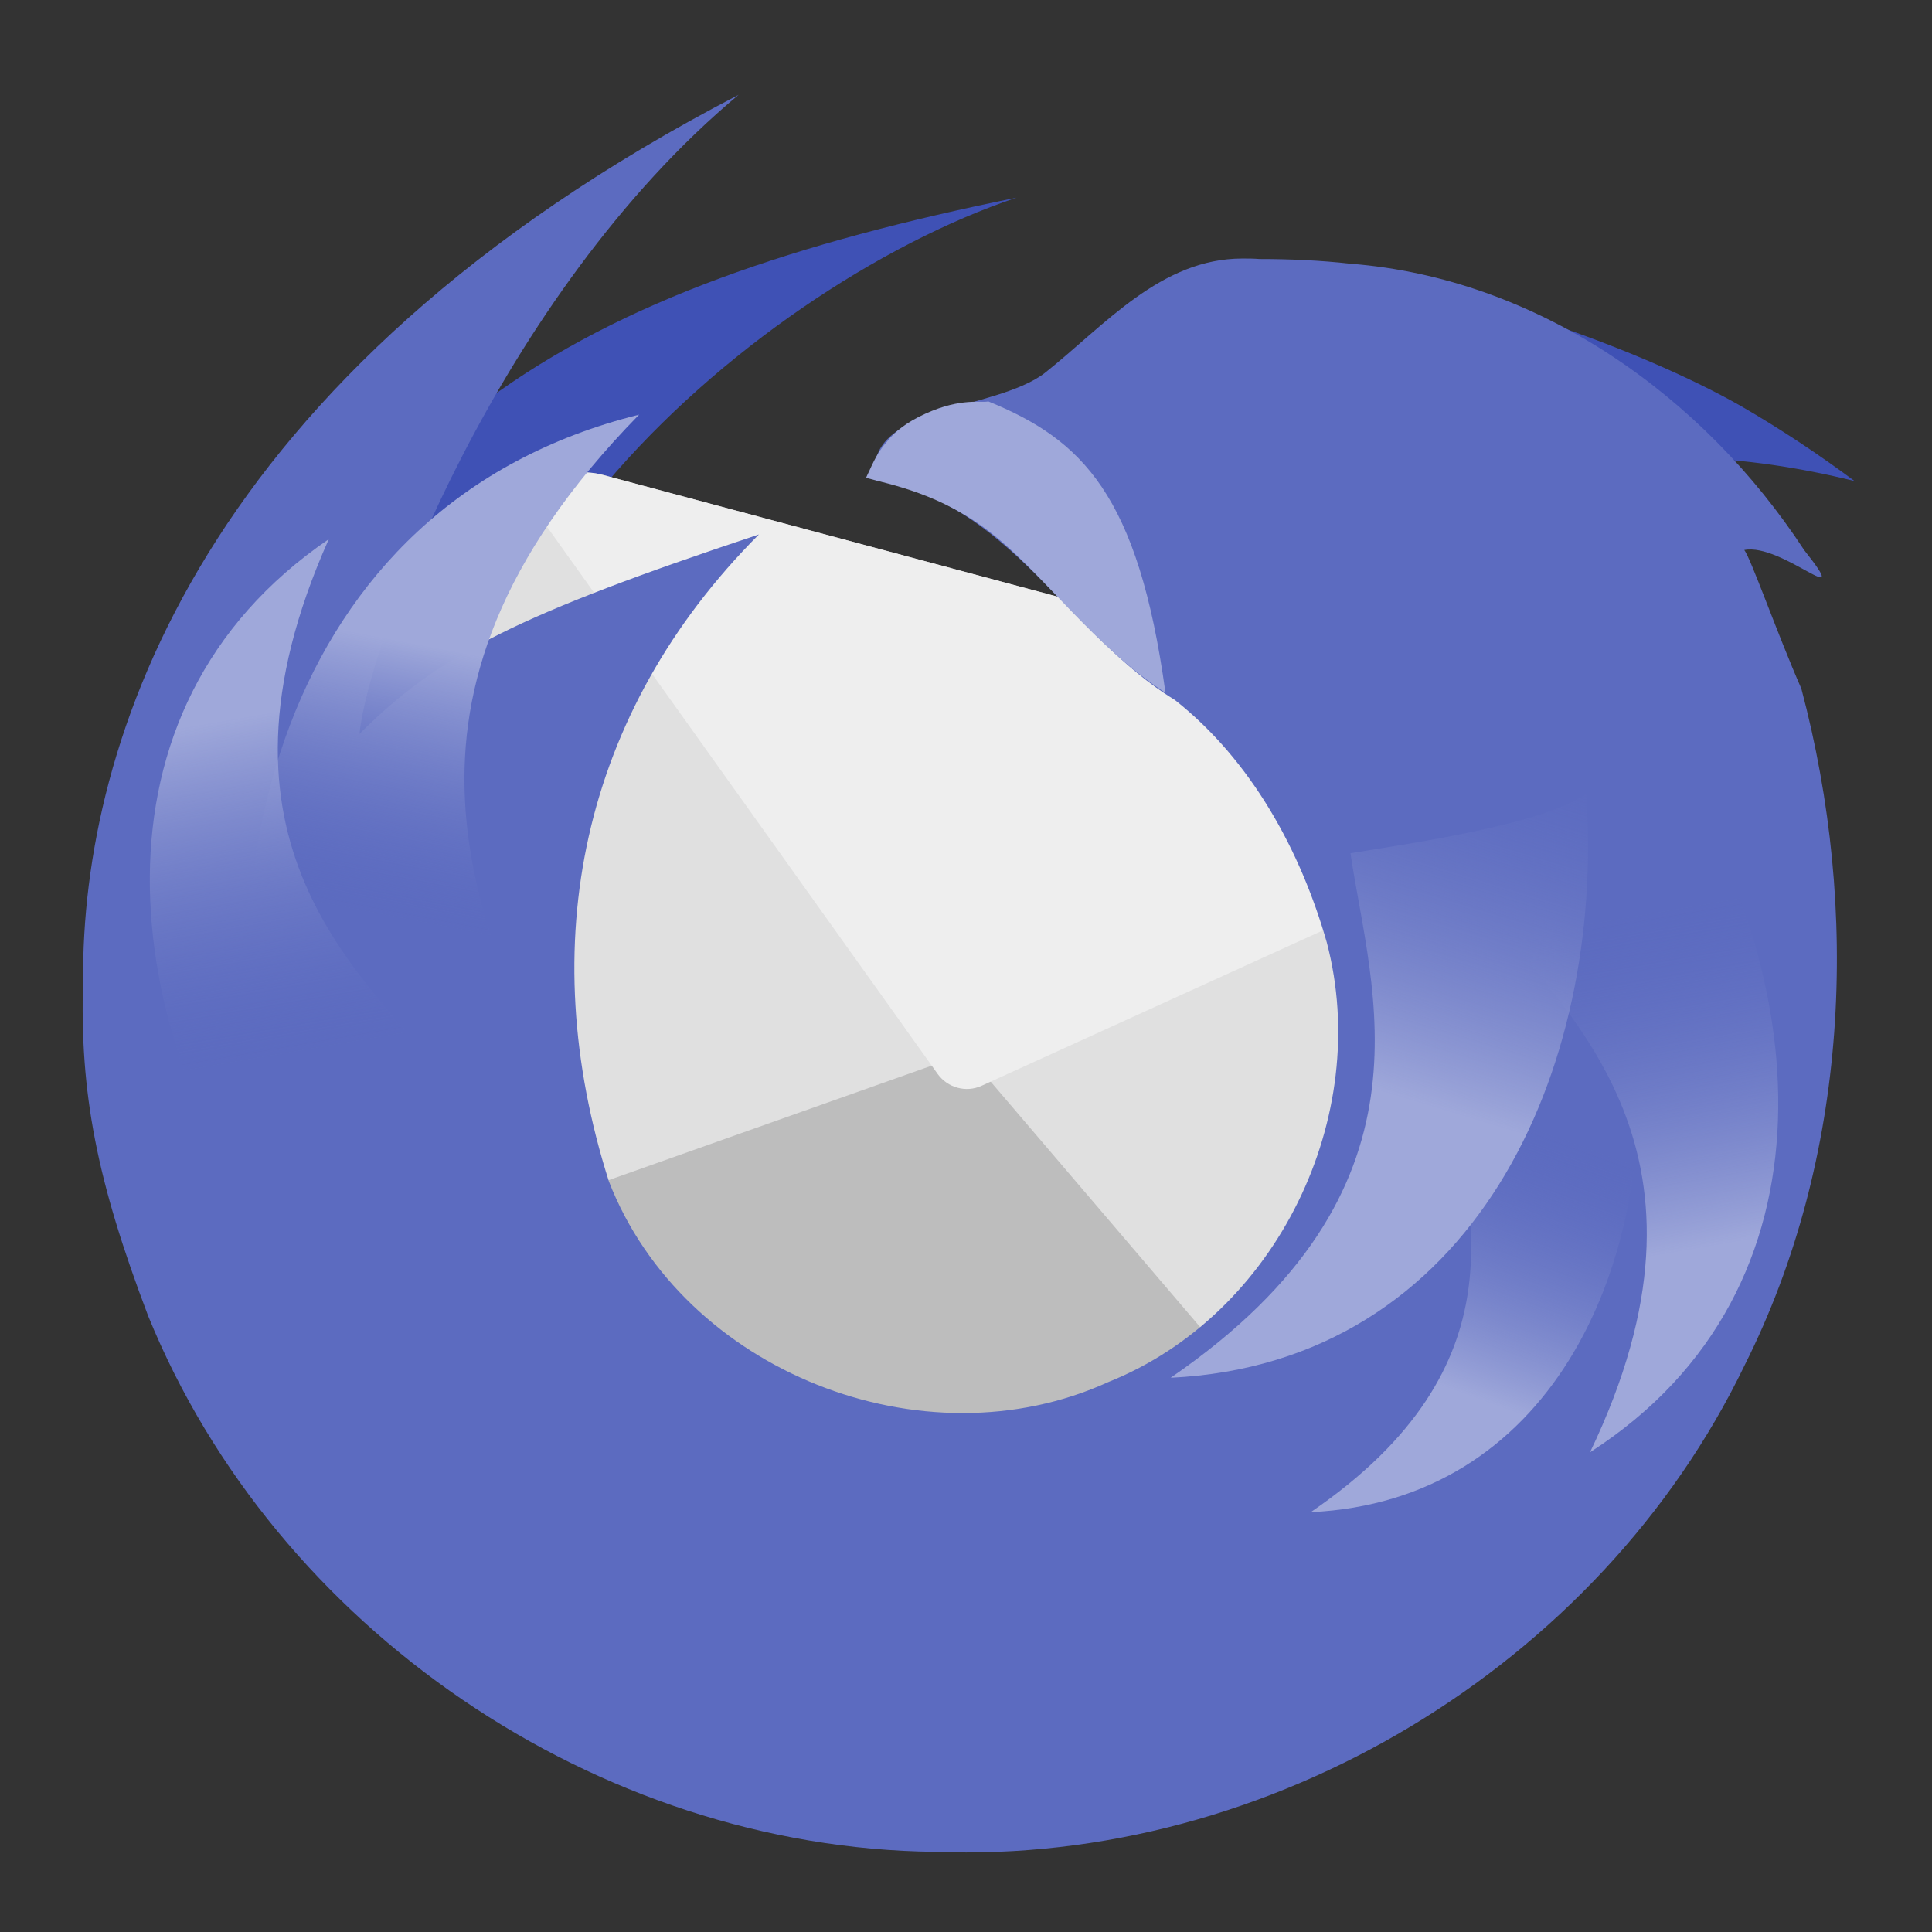 <?xml version="1.0" encoding="UTF-8"?>
<svg xmlns="http://www.w3.org/2000/svg" xmlns:xlink="http://www.w3.org/1999/xlink" width="16px" height="16px" viewBox="0 0 16 16" version="1.1">
<rect x="0" y="0" width="16" height="16" fill="#333333" stroke="none"/>
<defs>
<linearGradient id="linear0" gradientUnits="userSpaceOnUse" x1="1330.908" y1="925.779" x2="1398.166" y2="1366.002" gradientTransform="matrix(0.005,0.001,0.001,-0.005,4.208,14.72)">
<stop offset="0" style="stop-color:rgb(62.353%,65.882%,85.49%);stop-opacity:1;"/>
<stop offset="1" style="stop-color:rgb(36.078%,41.961%,75.294%);stop-opacity:0;"/>
</linearGradient>
<linearGradient id="linear1" gradientUnits="userSpaceOnUse" x1="1330.908" y1="925.779" x2="1384.549" y2="1203.488" gradientTransform="matrix(-0.008,-0,-0,0.008,14.798,-1.939)">
<stop offset="0" style="stop-color:rgb(62.353%,65.882%,85.49%);stop-opacity:1;"/>
<stop offset="1" style="stop-color:rgb(36.078%,41.961%,75.294%);stop-opacity:0;"/>
</linearGradient>
<linearGradient id="linear2" gradientUnits="userSpaceOnUse" x1="1330.908" y1="925.779" x2="1398.166" y2="1366.002" gradientTransform="matrix(0.006,-0.002,-0.002,-0.006,7.242,18.677)">
<stop offset="0" style="stop-color:rgb(62.353%,65.882%,85.49%);stop-opacity:1;"/>
<stop offset="1" style="stop-color:rgb(36.078%,41.961%,75.294%);stop-opacity:0;"/>
</linearGradient>
<linearGradient id="linear3" gradientUnits="userSpaceOnUse" x1="1330.908" y1="925.779" x2="1398.166" y2="1366.002" gradientTransform="matrix(0.007,0.001,0.001,-0.007,1.237,14.204)">
<stop offset="0" style="stop-color:rgb(62.353%,65.882%,85.49%);stop-opacity:1;"/>
<stop offset="1" style="stop-color:rgb(36.078%,41.961%,75.294%);stop-opacity:0;"/>
</linearGradient>
<linearGradient id="linear4" gradientUnits="userSpaceOnUse" x1="1330.908" y1="925.779" x2="1398.166" y2="1366.002" gradientTransform="matrix(-0.006,0.002,0.002,0.006,8.474,-2.335)">
<stop offset="0" style="stop-color:rgb(62.353%,65.882%,85.49%);stop-opacity:1;"/>
<stop offset="1" style="stop-color:rgb(36.078%,41.961%,75.294%);stop-opacity:0;"/>
</linearGradient>
</defs>
<g id="surface1">
<path style=" stroke:none;fill-rule:nonzero;fill:rgb(24.706%,31.765%,70.98%);fill-opacity:1;" d="M 8.418 1.637 C 4.793 2.375 2.602 3.559 1.652 7.07 C 2.801 5.695 2.375 7.66 4.062 7.66 C 3.07 5.18 6.156 2.398 8.418 1.637 Z M 8.418 1.637 "/>
<path style=" stroke:none;fill-rule:nonzero;fill:rgb(74.118%,74.118%,74.118%);fill-opacity:1;" d="M 4.996 3.934 L 13.004 6.078 C 13.32 6.164 13.508 6.488 13.426 6.805 L 11.891 12.523 C 11.809 12.84 11.48 13.027 11.168 12.941 L 3.16 10.797 C 2.844 10.711 2.656 10.387 2.738 10.07 L 4.273 4.352 C 4.355 4.035 4.684 3.848 4.996 3.934 Z M 4.996 3.934 "/>
<path style=" stroke:none;fill-rule:nonzero;fill:rgb(87.843%,87.843%,87.843%);fill-opacity:1;" d="M 4.57 3.98 C 4.43 4.055 4.316 4.184 4.273 4.352 L 2.738 10.07 C 2.691 10.246 2.73 10.422 2.824 10.559 L 8.004 8.723 Z M 4.57 3.98 "/>
<path style=" stroke:none;fill-rule:nonzero;fill:rgb(87.843%,87.843%,87.843%);fill-opacity:1;" d="M 13.352 6.332 C 13.438 6.469 13.469 6.637 13.426 6.805 L 11.891 12.523 C 11.844 12.699 11.727 12.832 11.574 12.906 L 8.004 8.723 Z M 13.352 6.332 "/>
<path style=" stroke:none;fill-rule:nonzero;fill:rgb(93.333%,93.333%,93.333%);fill-opacity:1;" d="M 4.996 3.934 C 4.758 3.867 4.516 3.961 4.375 4.145 L 7.766 8.895 C 7.848 9.008 8 9.051 8.129 8.992 L 13.441 6.574 C 13.41 6.344 13.246 6.145 13.004 6.078 Z M 4.996 3.934 "/>
<path style=" stroke:none;fill-rule:nonzero;fill:rgb(24.706%,31.765%,70.98%);fill-opacity:1;" d="M 14.418 3.363 C 13.609 2.902 12.176 2.391 11.164 2.273 L 10.598 4.293 C 10.5 4.465 10.383 4.621 10.258 4.762 C 10.32 4.824 10.383 4.891 10.449 4.957 C 11.875 3.891 13.488 3.52 15.359 3.984 C 15.066 3.766 14.75 3.555 14.418 3.363 Z M 14.418 3.363 "/>
<path style=" stroke:none;fill-rule:nonzero;fill:rgb(36.078%,41.961%,75.294%);fill-opacity:1;" d="M 10.289 2.141 C 9.613 2.141 9.148 2.695 8.656 3.086 C 8.242 3.41 7.133 3.355 7.254 3.98 C 8.352 4.152 8.852 5.262 9.73 5.797 C 10.363 6.297 10.77 7.043 10.988 7.805 C 11.367 9.246 10.574 10.887 9.18 11.445 C 7.648 12.145 5.656 11.359 5.043 9.785 C 4.418 7.824 4.809 5.906 6.285 4.426 C 4.301 5.086 3.637 5.418 2.977 6.078 C 3.051 5.328 4.133 2.441 6.117 0.785 C 1.652 3.102 0.676 6.152 0.688 8.121 C 0.66 9.055 0.801 9.777 1.227 10.898 C 2.281 13.488 4.945 15.305 7.742 15.336 C 10.512 15.445 13.246 13.801 14.449 11.305 C 15.312 9.586 15.406 7.543 14.918 5.703 C 14.719 5.25 14.496 4.613 14.445 4.555 C 14.758 4.492 15.367 5.094 14.941 4.555 C 14.105 3.277 12.734 2.305 11.184 2.184 C 10.934 2.156 10.68 2.145 10.43 2.145 C 10.383 2.141 10.336 2.141 10.289 2.141 Z M 10.289 2.141 "/>
<path style=" stroke:none;fill-rule:nonzero;fill:url(#linear0);" d="M 10.855 12.523 C 12.637 11.305 12.156 10.008 12.027 9.113 C 12.379 9.055 13.273 8.93 13.559 8.723 C 13.68 10.531 12.828 12.43 10.855 12.523 Z M 10.855 12.523 "/>
<path style=" stroke:none;fill-rule:nonzero;fill:url(#linear1);" d="M 5.293 3.434 C 2.934 5.84 4.059 7.68 4.531 9.012 C 4.008 9.207 2.676 9.668 2.301 10.066 C 1.57 7.34 2.301 4.176 5.293 3.434 Z M 5.293 3.434 "/>
<path style=" stroke:none;fill-rule:nonzero;fill:rgb(62.353%,65.882%,85.49%);fill-opacity:1;" d="M 8.184 3.324 C 8.137 3.34 7.965 3.289 7.664 3.426 C 7.508 3.496 7.406 3.578 7.34 3.664 C 7.25 3.766 7.215 3.871 7.172 3.957 C 7.367 4.012 7.797 4.086 8.223 4.426 C 8.648 4.762 9.059 5.352 9.652 5.738 C 9.426 4.094 8.961 3.641 8.184 3.324 Z M 8.184 3.324 "/>
<path style=" stroke:none;fill-rule:nonzero;fill:url(#linear2);" d="M 13.168 12.027 C 14.355 9.551 13.004 8.426 12.289 7.523 C 12.641 7.234 13.547 6.523 13.734 6.117 C 15.016 8.031 15.281 10.668 13.168 12.027 Z M 13.168 12.027 "/>
<path style=" stroke:none;fill-rule:nonzero;fill:url(#linear3);" d="M 9.695 11.41 C 11.961 9.855 11.352 8.207 11.184 7.066 C 11.633 6.992 12.773 6.832 13.137 6.574 C 13.293 8.871 12.203 11.289 9.695 11.41 Z M 9.695 11.41 "/>
<path style=" stroke:none;fill-rule:nonzero;fill:url(#linear4);" d="M 2.723 4.465 C 1.602 6.977 2.984 8.062 3.723 8.949 C 3.379 9.246 2.488 9.977 2.316 10.391 C 0.984 8.512 0.645 5.883 2.723 4.465 Z M 2.723 4.465 "/>
</g>
</svg>

